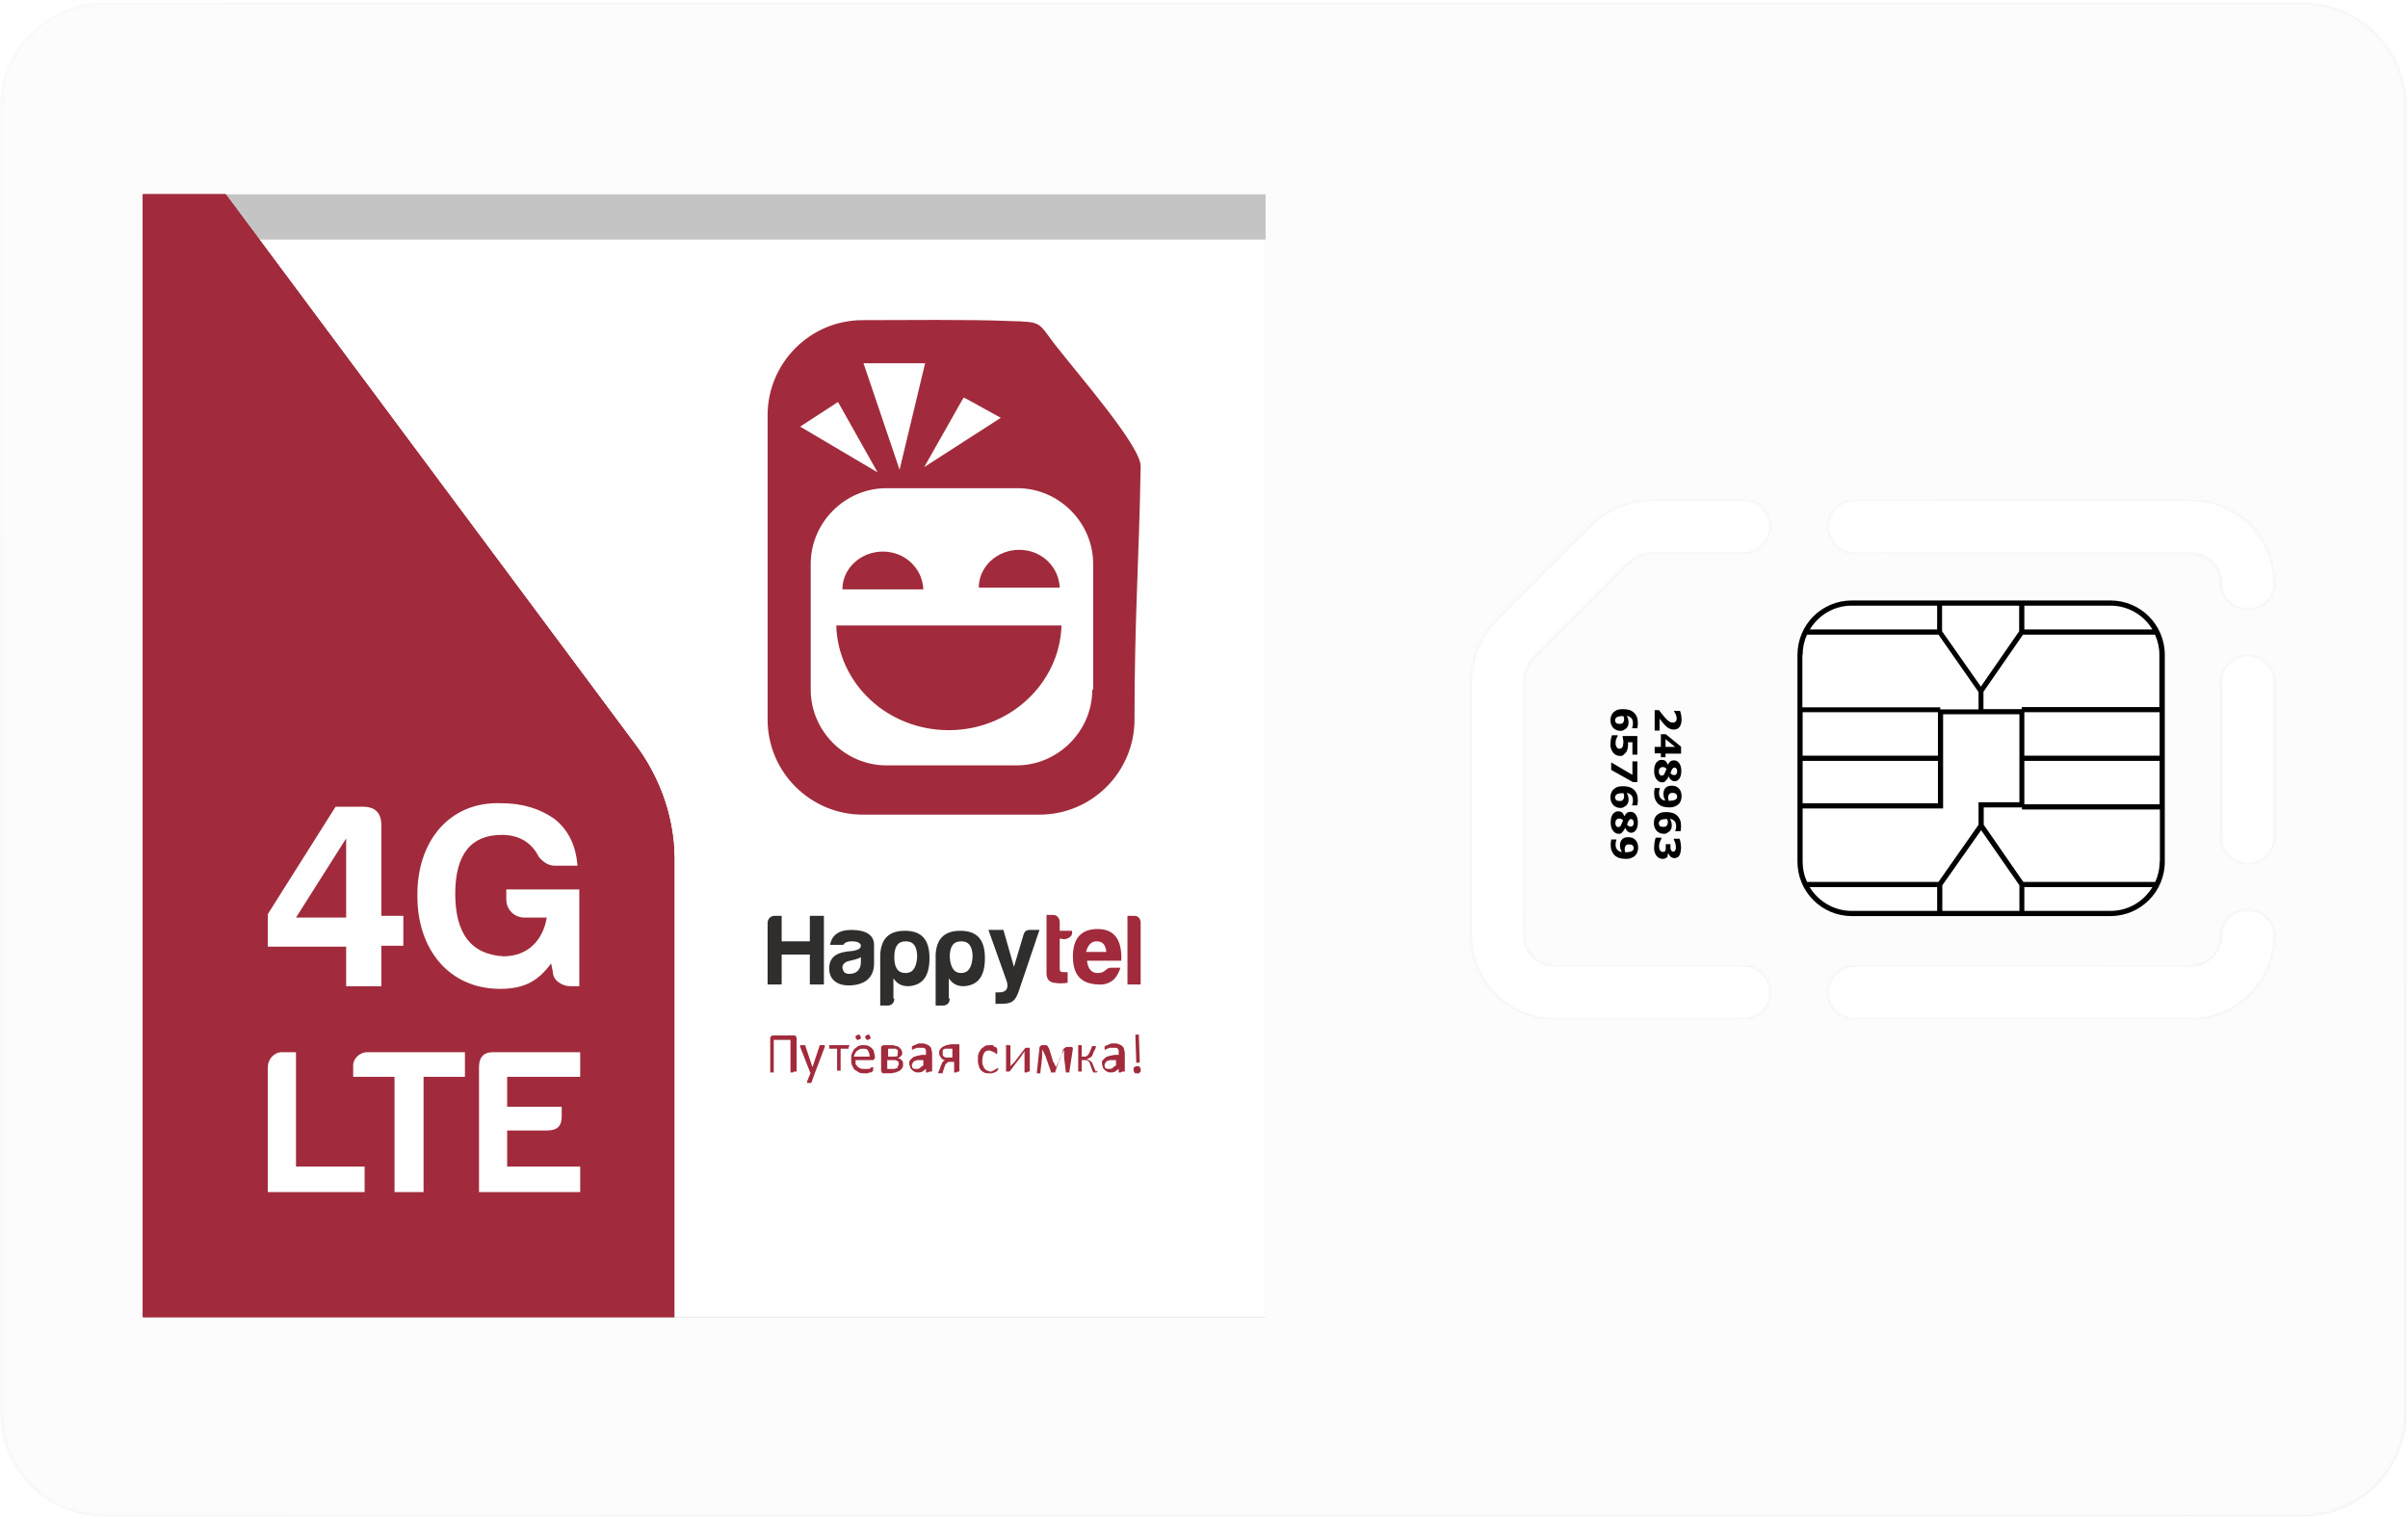 <svg width="745" height="470" viewBox="0 0 745 470" fill="none" xmlns="http://www.w3.org/2000/svg">
<path d="M712.491 0.898L32.206 0.898C14.598 0.898 0.192 15.304 0.192 32.911L0.192 437.081C0.192 454.688 14.598 469.094 32.206 469.094L712.491 469.094C730.098 469.094 744.504 454.688 744.504 437.081V32.911C744.504 15.304 730.098 0.898 712.491 0.898ZM480.954 299.023H539.378C543.78 299.023 547.381 302.624 547.381 307.026C547.381 311.428 543.78 315.029 539.378 315.029H480.954C466.868 315.029 455.343 303.505 455.343 289.419V211.306C455.343 203.783 458.224 196.82 463.586 191.458L466.868 188.176L491.918 163.126C497.201 157.844 504.243 154.882 511.767 154.882H539.458C543.86 154.882 547.462 158.484 547.462 162.886C547.462 167.288 543.86 170.889 539.458 170.889H511.607C508.405 170.889 505.364 172.17 503.123 174.411L489.437 188.096L474.791 202.822C472.55 205.063 471.27 208.105 471.27 211.306V289.419C471.35 294.701 475.591 299.023 480.954 299.023ZM677.836 315.029L573.793 315.029C569.391 315.029 565.789 311.428 565.789 307.026C565.789 302.624 569.391 299.023 573.793 299.023L677.836 299.023C683.118 299.023 687.44 294.701 687.44 289.419C687.44 285.257 690.882 281.816 695.043 281.816H695.844C700.005 281.816 703.447 285.257 703.447 289.419C703.447 303.505 691.922 315.029 677.836 315.029ZM703.447 259.006C703.447 263.408 699.845 267.009 695.444 267.009C691.042 267.009 687.44 263.408 687.44 259.006V210.986C687.44 206.584 691.042 202.983 695.444 202.983C699.845 202.983 703.447 206.584 703.447 210.986V259.006ZM695.844 188.176H695.043C690.882 188.176 687.44 184.735 687.44 180.573C687.44 175.291 683.118 170.969 677.836 170.969H573.793C569.391 170.969 565.789 167.368 565.789 162.966C565.789 158.564 569.391 154.962 573.793 154.962H677.836C691.922 154.962 703.447 166.487 703.447 180.573C703.447 184.735 700.005 188.176 695.844 188.176Z" fill="url(#paint0_linear)"/>
<mask id="mask0" mask-type="alpha" maskUnits="userSpaceOnUse" x="0" y="0" width="745" height="470">
<path d="M712.491 0.898L32.206 0.898C14.598 0.898 0.192 15.304 0.192 32.911L0.192 437.081C0.192 454.688 14.598 469.094 32.206 469.094L712.491 469.094C730.098 469.094 744.504 454.688 744.504 437.081V32.911C744.504 15.304 730.098 0.898 712.491 0.898ZM480.954 299.023L539.378 299.023C543.78 299.023 547.381 302.624 547.381 307.026C547.381 311.428 543.78 315.029 539.378 315.029L480.954 315.029C466.868 315.029 455.343 303.505 455.343 289.419V211.306C455.343 203.783 458.224 196.82 463.586 191.458L466.868 188.176L491.918 163.126C497.201 157.844 504.243 154.882 511.767 154.882H539.458C543.86 154.882 547.462 158.484 547.462 162.886C547.462 167.288 543.86 170.889 539.458 170.889H511.607C508.405 170.889 505.364 172.17 503.123 174.411L489.437 188.096L474.791 202.822C472.55 205.063 471.27 208.105 471.27 211.306V289.419C471.35 294.701 475.591 299.023 480.954 299.023ZM677.836 315.029H573.793C569.391 315.029 565.789 311.428 565.789 307.026C565.789 302.624 569.391 299.023 573.793 299.023H677.836C683.118 299.023 687.44 294.701 687.44 289.419C687.44 285.257 690.882 281.816 695.043 281.816H695.844C700.005 281.816 703.447 285.257 703.447 289.419C703.447 303.505 691.922 315.029 677.836 315.029ZM703.447 259.006C703.447 263.408 699.845 267.009 695.444 267.009C691.042 267.009 687.44 263.408 687.44 259.006V210.986C687.44 206.584 691.042 202.983 695.444 202.983C699.845 202.983 703.447 206.584 703.447 210.986V259.006ZM695.844 188.176H695.043C690.882 188.176 687.44 184.735 687.44 180.573C687.44 175.291 683.118 170.969 677.836 170.969L573.793 170.969C569.391 170.969 565.789 167.368 565.789 162.966C565.789 158.564 569.391 154.962 573.793 154.962L677.836 154.962C691.922 154.962 703.447 166.487 703.447 180.573C703.447 184.735 700.005 188.176 695.844 188.176Z" fill="url(#paint1_linear)"/>
</mask>
<g mask="url(#mask0)">
<path d="M774.116 -32.713L-54.23 -32.713L-54.23 501.111L774.116 501.111V-32.713Z" fill="#FCFCFC"/>
</g>
<g clip-path="url(#clip0)">
<rect x="-39.02" y="-32.719" width="831.548" height="549.83" fill="#C4C4C4"/>
<g filter="url(#filter0_d)">
<rect x="43.215" y="59.12" width="350.622" height="348.937" fill="white"/>
</g>
<path d="M196.65 230.526L46.932 29.359L13.178 29.359L13.178 438.225L208.628 438.225L208.628 267.275C208.9 253.936 204.544 241.142 196.65 230.526Z" fill="#A12B3C"/>
<path d="M196.65 230.526L46.932 29.359L13.178 29.359L13.178 438.225L208.628 438.225L208.628 267.275C208.9 253.936 204.544 241.142 196.65 230.526Z" fill="#A12B3C"/>
<path d="M196.65 230.526L46.932 29.359L13.178 29.359L13.178 438.225L208.628 438.225L208.628 267.275C208.9 253.936 204.544 241.142 196.65 230.526Z" fill="#A12B3C"/>
<path fill-rule="evenodd" clip-rule="evenodd" d="M328.409 193.505C327.864 211.471 312.348 225.899 293.565 225.899C274.51 225.899 259.266 211.471 258.722 193.505L328.409 193.505Z" fill="#A12B3C"/>
<path fill-rule="evenodd" clip-rule="evenodd" d="M285.67 182.345C285.398 175.812 279.953 170.64 273.148 170.64C266.342 170.64 260.626 175.812 260.626 182.345H285.67Z" fill="#A12B3C"/>
<path fill-rule="evenodd" clip-rule="evenodd" d="M327.863 181.802C327.591 175.269 322.147 170.097 315.341 170.097C308.536 170.097 302.819 175.269 302.819 181.802H327.863Z" fill="#A12B3C"/>
<path fill-rule="evenodd" clip-rule="evenodd" d="M326.229 106.397C321.057 99.592 322.418 99.592 312.346 99.32C299.824 98.775 279.408 99.047 266.886 99.047C250.554 99.047 237.487 112.386 237.487 128.447V222.633C237.487 238.966 250.826 252.032 266.886 252.032L321.602 252.032C337.934 252.032 351.001 238.693 351.001 222.633C351.001 190.784 352.362 174.995 352.906 144.235C352.906 137.974 333.851 116.197 326.229 106.397ZM298.191 123.002L299.28 123.547L309.624 129.263L285.941 144.507L297.647 123.819L298.191 123.002ZM286.214 112.386L278.319 145.324L267.159 112.386H286.214ZM259.264 124.363L271.514 146.141L247.559 131.985L259.264 124.363ZM337.934 213.378C337.934 226.172 327.318 236.788 314.524 236.788L274.236 236.788C261.442 236.788 250.826 226.172 250.826 213.378V174.451C250.826 161.657 261.442 151.04 274.236 151.04L314.796 151.04C327.59 151.04 338.207 161.657 338.207 174.451V213.378H337.934Z" fill="#A12B3C"/>
<path d="M307.987 307.291V310.557C307.987 310.557 308.804 310.557 309.62 310.557C313.159 310.557 313.976 309.741 315.064 307.019L321.598 287.691H318.603C317.514 287.691 316.97 288.236 316.698 289.052L313.703 299.124L310.437 287.691H305.809L311.526 303.752C312.07 305.93 311.253 307.019 309.076 307.019H307.987V307.291ZM297.371 301.03C299.548 301.03 300.637 299.397 300.909 296.13C300.909 292.863 299.82 291.23 297.371 291.23C294.921 291.23 293.832 292.863 293.832 296.13C294.104 299.397 295.193 301.03 297.371 301.03ZM293.832 308.924C293.832 310.285 293.015 311.102 291.654 311.102H289.476V295.313C289.749 290.414 292.198 287.964 297.098 287.964C302.27 287.964 304.72 290.686 304.72 296.402C304.72 302.119 302.543 304.841 298.187 305.113C296.009 305.113 294.648 304.296 293.56 302.663V308.924H293.832ZM280.221 301.03C282.399 301.03 283.488 299.397 283.76 296.13C283.76 292.863 282.671 291.23 280.221 291.23C277.771 291.23 276.682 292.863 276.682 296.13C276.682 299.397 277.771 301.03 280.221 301.03ZM276.682 308.924C276.682 310.285 275.866 311.102 274.505 311.102H272.327V295.313C272.599 290.414 275.049 287.964 279.949 287.964C285.121 287.964 287.571 290.686 287.571 296.402C287.571 302.119 285.393 304.841 281.038 305.113C278.86 305.113 277.499 304.296 276.41 302.663V308.924H276.682ZM263.616 291.23C265.249 291.23 266.338 291.775 266.338 292.591C266.338 293.408 265.521 293.952 263.616 294.225C259.533 294.497 256.538 295.586 256.538 299.669C256.538 303.208 259.261 305.113 263.344 304.841C267.699 304.569 270.421 302.391 270.421 298.036V292.319C270.421 289.325 267.971 287.691 263.344 287.691C259.533 287.691 257.355 289.325 256.811 292.319H260.894C261.438 291.502 262.255 291.23 263.616 291.23ZM262.799 301.302C261.438 301.302 260.894 300.758 260.622 299.397C260.622 298.308 261.438 297.491 263.072 297.219C264.16 296.947 265.521 296.674 266.338 296.13V297.763C266.338 299.941 264.977 301.302 262.799 301.302ZM237.483 285.514V304.569H241.839V295.313H250.55V304.569H254.905V283.336H250.55V291.23H241.839V283.336H239.661C238.3 283.336 237.483 284.425 237.483 285.514Z" fill="#2F2E2D"/>
<path d="M350.998 283.337H348.82V304.57H352.903V285.515C352.903 284.154 352.087 283.337 350.998 283.337ZM339.293 291.231C341.198 291.231 342.015 292.32 342.287 294.498H336.026C336.57 292.32 337.659 291.231 339.293 291.231ZM346.642 299.398H343.648C343.104 299.398 342.559 299.67 342.287 299.942C341.47 300.759 340.654 301.031 339.565 301.031C337.659 301.031 336.57 299.67 336.298 297.22H346.915C347.187 290.687 344.737 287.42 339.565 287.42C334.665 287.42 331.943 290.143 331.943 295.859C331.943 301.576 334.393 304.298 339.565 304.57C343.376 304.842 345.553 302.937 346.642 299.398ZM331.671 288.781V287.965H327.86V285.243C327.86 284.154 327.043 283.065 325.954 283.065H323.776V301.031C323.776 302.937 324.593 303.753 325.954 304.025C327.587 304.298 328.948 304.298 330.31 304.025V300.759H328.948C328.132 300.759 327.86 300.487 327.86 299.67V290.415H328.404C329.221 290.959 331.671 290.143 331.671 288.781Z" fill="#A12B3C"/>
<path d="M245.648 331.515C245.648 331.515 245.648 331.788 245.648 331.515C245.648 331.788 245.648 331.788 245.648 331.515C245.375 331.788 245.375 331.788 245.375 331.788H245.103C244.831 331.788 244.831 331.788 244.831 331.788H244.559V321.716H239.387V331.788C239.387 331.788 239.387 331.788 239.114 331.788H238.842C238.57 331.788 238.57 331.788 238.57 331.788H238.298V321.171C238.298 320.899 238.298 320.899 238.57 320.627L238.842 320.354H245.92C246.192 320.354 246.192 320.354 246.192 320.627C246.192 320.627 246.464 320.899 246.464 321.171V331.515H245.648Z" fill="#A12B3C"/>
<path d="M252.182 331.788L251.093 334.783C251.093 334.783 251.094 335.055 250.821 335.055C250.549 335.055 250.549 335.055 250.277 335.055C250.005 335.055 250.005 335.055 250.005 335.055H249.732C249.732 335.055 249.732 335.055 249.732 334.783C249.732 334.783 249.732 334.783 249.732 334.51L250.821 331.788C250.821 331.788 250.821 331.788 250.549 331.788C250.549 331.788 250.549 331.788 250.549 331.516L247.555 323.894V323.622C247.555 323.622 247.555 323.622 247.555 323.35C247.555 323.35 247.555 323.35 247.827 323.35C247.827 323.35 248.099 323.35 248.371 323.35C248.644 323.35 248.644 323.35 248.916 323.35H249.188C249.188 323.35 249.188 323.35 249.188 323.622L251.366 330.155L253.543 323.622V323.35C253.543 323.35 253.543 323.35 253.816 323.35C253.816 323.35 254.088 323.35 254.36 323.35C254.632 323.35 254.632 323.35 254.905 323.35H255.177C255.177 323.35 255.177 323.35 255.177 323.622C255.177 323.894 255.177 323.894 255.177 323.894L252.182 331.788Z" fill="#A12B3C"/>
<path d="M262.526 323.895V324.167V324.439H260.076V331.244C260.076 331.244 260.076 331.244 259.804 331.244H259.531C259.259 331.244 259.259 331.244 259.259 331.244H258.987V324.439H256.537C256.537 324.439 256.537 324.439 256.537 324.167C256.537 323.895 256.537 323.895 256.537 323.895V323.622V323.35H262.798C262.798 323.35 262.798 323.35 262.798 323.622C262.526 323.895 262.526 323.895 262.526 323.895Z" fill="#A12B3C"/>
<path d="M270.693 327.163C270.693 327.435 270.693 327.435 270.42 327.707L270.148 327.979H264.704C264.704 328.524 264.704 328.796 264.704 329.068C264.704 329.34 264.976 329.612 265.248 329.885C265.52 330.157 265.793 330.429 266.065 330.429C266.337 330.701 266.882 330.701 267.426 330.701C267.698 330.701 268.243 330.701 268.515 330.701C268.787 330.701 269.059 330.701 269.331 330.429C269.604 330.157 269.604 330.157 269.876 330.157C270.148 330.157 270.148 330.157 270.148 330.157C270.148 330.157 270.148 330.157 270.148 330.429V330.701V330.973C270.148 330.973 270.148 330.973 270.148 331.246C270.148 331.246 270.148 331.246 269.876 331.518C269.604 331.79 269.604 331.79 269.331 331.79C269.059 331.79 268.787 331.79 268.515 332.062C268.243 332.062 267.698 332.062 267.426 332.062C266.882 332.062 266.065 332.062 265.793 331.79C265.248 331.518 264.976 331.246 264.432 330.973C264.159 330.701 263.887 330.157 263.615 329.612C263.343 329.068 263.343 328.524 263.343 327.707C263.343 326.89 263.343 326.346 263.615 325.801C263.887 325.257 264.159 324.713 264.432 324.44C264.704 324.168 265.248 323.896 265.521 323.624C266.065 323.352 266.609 323.352 267.154 323.352C267.698 323.352 268.243 323.352 268.787 323.624C269.331 323.896 269.604 324.168 269.876 324.44C270.148 324.713 270.42 325.257 270.42 325.529C270.42 325.801 270.693 326.346 270.693 327.163ZM266.337 320.902C266.337 321.174 266.337 321.446 266.065 321.446C265.793 321.446 265.793 321.718 265.521 321.718C265.248 321.718 264.976 321.718 264.976 321.446C264.976 321.446 264.704 321.174 264.704 320.902C264.704 320.629 264.704 320.357 264.976 320.357C265.248 320.357 265.248 320.085 265.521 320.085C265.793 320.085 266.065 320.085 266.065 320.357C266.065 320.629 266.337 320.629 266.337 320.902ZM269.059 326.89C269.059 326.074 268.787 325.529 268.515 324.985C268.243 324.44 267.698 324.44 266.882 324.44C266.609 324.44 266.065 324.44 265.793 324.713C265.52 324.985 265.248 324.985 264.976 325.257C264.704 325.529 264.704 325.801 264.432 326.074C264.432 326.346 264.159 326.618 264.159 326.89H269.059ZM269.331 320.902C269.331 321.174 269.331 321.446 269.059 321.446C268.787 321.446 268.787 321.718 268.515 321.718C268.243 321.718 267.97 321.718 267.97 321.446C267.97 321.446 267.698 321.174 267.698 320.902C267.698 320.629 267.698 320.357 267.97 320.357C268.243 320.357 268.243 320.085 268.515 320.085C268.787 320.085 269.059 320.085 269.059 320.357C269.059 320.629 269.331 320.629 269.331 320.902Z" fill="#A12B3C"/>
<path d="M279.404 329.339C279.404 329.883 279.404 330.155 279.132 330.428C278.86 330.7 278.86 330.972 278.315 331.244C278.043 331.516 277.498 331.516 277.226 331.789C276.682 331.789 276.137 332.061 275.593 332.061C275.321 332.061 275.321 332.061 275.049 332.061C274.776 332.061 274.776 332.061 274.504 332.061C274.232 332.061 274.232 332.061 273.96 332.061C273.687 332.061 273.687 332.061 273.415 332.061C273.143 332.061 272.871 332.061 272.871 331.789C272.871 331.789 272.599 331.516 272.599 331.244V324.167C272.599 323.895 272.599 323.622 272.871 323.622C272.871 323.622 273.143 323.35 273.415 323.35C273.687 323.35 273.687 323.35 273.96 323.35C274.232 323.35 274.232 323.35 274.504 323.35C274.776 323.35 274.776 323.35 275.049 323.35C275.321 323.35 275.321 323.35 275.593 323.35C276.137 323.35 276.682 323.35 277.226 323.622C277.771 323.622 278.043 323.895 278.315 324.167C278.587 324.439 278.86 324.711 278.86 324.711C278.86 324.983 279.132 325.256 279.132 325.528C279.132 326.072 279.132 326.344 278.86 326.617C278.587 326.889 278.315 327.161 277.771 327.433C278.315 327.433 278.86 327.706 279.132 328.25C279.404 328.25 279.404 328.794 279.404 329.339ZM277.771 325.528C277.771 325.256 277.771 325.256 277.771 324.983C277.771 324.711 277.498 324.711 277.498 324.711C277.226 324.711 277.226 324.439 276.954 324.439C276.682 324.439 276.41 324.439 276.137 324.439C275.865 324.439 275.593 324.439 275.321 324.439C275.049 324.439 274.776 324.439 274.776 324.439L274.776 326.889H276.41C276.954 326.889 277.498 326.889 277.771 326.617C277.498 326.344 277.771 326.072 277.771 325.528ZM278.043 329.339C278.043 329.067 278.043 328.794 278.043 328.794C278.043 328.522 277.771 328.522 277.771 328.25C277.498 328.25 277.226 327.978 276.954 327.978C276.682 327.978 276.41 327.978 275.865 327.978H274.504V330.7H274.776H275.049H275.321H275.593C275.865 330.7 276.41 330.7 276.682 330.7C276.954 330.7 277.226 330.428 277.498 330.428C277.771 330.428 277.771 330.155 277.771 329.883C277.771 329.611 278.043 329.611 278.043 329.339Z" fill="#A12B3C"/>
<path d="M287.573 331.52C287.573 331.792 287.573 331.792 287.573 331.52C287.573 331.792 287.573 331.792 287.573 331.52C287.301 331.792 287.029 331.792 287.029 331.792C286.757 331.792 286.757 331.792 286.757 331.792H286.485C286.485 331.792 286.485 331.792 286.485 331.52V330.703C286.212 330.975 285.668 331.247 285.396 331.52C284.851 331.792 284.579 331.792 284.035 331.792C283.49 331.792 283.218 331.792 282.946 331.52C282.674 331.52 282.401 331.247 282.129 330.975C281.857 330.703 281.585 330.431 281.585 330.158C281.585 329.886 281.312 329.614 281.312 329.07C281.312 328.525 281.312 328.253 281.585 327.981C281.857 327.708 282.129 327.436 282.401 327.164C282.674 326.892 283.218 326.892 283.762 326.62C284.307 326.62 284.851 326.347 285.396 326.347H286.485V325.803C286.485 325.531 286.485 325.259 286.485 324.986C286.485 324.714 286.212 324.442 286.212 324.442C285.94 324.17 285.94 324.17 285.668 324.17C285.396 324.17 285.124 324.17 284.851 324.17C284.579 324.17 284.035 324.17 283.762 324.17C283.49 324.17 283.218 324.442 282.946 324.442C282.674 324.442 282.674 324.714 282.401 324.714C282.129 324.714 282.129 324.714 282.129 324.714C282.129 324.714 282.129 324.714 282.129 324.442V324.17C282.129 323.897 282.129 323.897 282.129 323.897C282.129 323.897 282.129 323.625 282.401 323.625C282.401 323.625 282.674 323.353 282.946 323.353C283.218 323.353 283.49 323.081 283.49 323.081C283.762 323.081 284.035 322.809 284.307 322.809C284.579 322.809 284.851 322.809 285.124 322.809C285.668 322.809 286.212 322.809 286.485 323.081C286.757 323.081 287.301 323.353 287.573 323.625C287.846 323.897 288.118 324.17 288.118 324.442C288.118 324.714 288.39 325.259 288.39 325.803V331.52H287.573ZM286.212 327.981H284.851C284.579 327.981 284.035 327.981 283.762 327.981C283.49 327.981 283.218 328.253 282.946 328.253C282.674 328.253 282.674 328.525 282.401 328.797C282.401 329.07 282.129 329.07 282.129 329.342C282.129 329.886 282.129 330.158 282.401 330.431C282.674 330.703 282.946 330.703 283.49 330.703C283.762 330.703 284.307 330.703 284.579 330.431C284.851 330.158 285.124 329.886 285.668 329.614V327.981H286.212Z" fill="#A12B3C"/>
<path d="M296.281 331.516C296.281 331.516 296.281 331.788 296.281 331.516C296.281 331.788 296.281 331.788 296.281 331.516C296.009 331.788 296.009 331.788 296.009 331.788H295.736C295.464 331.788 295.464 331.788 295.464 331.788H295.192V328.522H294.375C294.103 328.522 293.831 328.522 293.559 328.522C293.286 328.522 293.286 328.794 293.014 328.794C292.742 329.066 292.742 329.066 292.47 329.339C292.47 329.611 292.197 329.883 292.197 330.155L291.653 331.788V332.061C291.653 332.061 291.653 332.061 291.381 332.061H291.109H290.836H290.564H290.292C290.292 332.061 290.292 332.061 290.292 331.788C290.292 331.788 290.292 331.516 290.564 331.244L291.109 329.611C291.381 329.339 291.381 328.794 291.653 328.522C291.925 328.25 292.197 327.977 292.47 327.977C291.925 327.977 291.381 327.705 291.109 327.161C290.836 326.889 290.564 326.344 290.564 325.8C290.564 325.528 290.564 324.983 290.836 324.711C291.109 324.439 291.109 324.166 291.653 323.894C291.925 323.622 292.47 323.622 292.742 323.35C293.286 323.35 293.831 323.078 294.375 323.078C294.647 323.078 294.647 323.078 294.92 323.078C295.192 323.078 295.192 323.078 295.464 323.078C295.736 323.078 295.736 323.078 296.009 323.078C296.281 323.078 296.281 323.078 296.553 323.078C296.825 323.078 296.825 323.078 296.825 323.35C296.825 323.35 296.825 323.622 296.825 323.894V331.516H296.281ZM294.647 324.439C294.375 324.439 294.103 324.439 294.103 324.439C293.831 324.439 293.559 324.439 293.559 324.439C293.286 324.439 292.742 324.439 292.47 324.439C292.197 324.439 291.925 324.711 291.925 324.711C291.653 324.711 291.653 324.983 291.653 325.255C291.653 325.528 291.653 325.528 291.653 325.8C291.653 326.072 291.653 326.072 291.653 326.344C291.653 326.616 291.925 326.616 291.925 326.889C292.197 326.889 292.197 327.161 292.47 327.161C292.742 327.161 293.014 327.161 293.559 327.161H294.647V324.439Z" fill="#A12B3C"/>
<path d="M308.804 330.431C308.804 330.703 308.804 330.703 308.804 330.976C308.804 330.976 308.804 330.976 308.532 331.248L308.259 331.52C307.987 331.52 307.987 331.792 307.715 331.792C307.443 331.792 307.171 332.064 306.898 332.064C306.626 332.064 306.354 332.064 306.082 332.064C305.537 332.064 304.993 332.064 304.448 331.792C303.904 331.52 303.632 331.248 303.36 330.976C303.087 330.431 302.815 330.159 302.815 329.614C302.543 329.07 302.543 328.526 302.543 327.709C302.543 326.892 302.543 326.348 302.815 325.803C303.087 325.259 303.36 324.715 303.632 324.442C303.904 324.17 304.448 323.898 304.721 323.626C305.265 323.354 305.537 323.354 306.082 323.354C306.354 323.354 306.626 323.354 306.898 323.354C307.171 323.354 307.443 323.354 307.443 323.626C307.443 323.898 307.715 323.898 307.987 323.898C308.259 323.898 308.259 324.17 308.259 324.17C308.259 324.17 308.259 324.17 308.532 324.442C308.532 324.442 308.532 324.442 308.532 324.715C308.532 324.715 308.532 324.715 308.532 324.987V325.259C308.532 325.531 308.532 325.531 308.532 325.803C308.532 325.803 308.532 326.076 308.259 326.076C308.259 326.076 307.987 326.076 307.987 325.803C307.987 325.803 307.715 325.531 307.443 325.531C307.171 325.531 307.171 325.259 306.898 325.259C306.626 325.259 306.354 324.987 306.082 324.987C305.265 324.987 304.721 325.259 304.448 325.803C304.176 326.348 303.904 327.165 303.904 328.253C303.904 328.798 303.904 329.342 304.176 329.614C304.176 329.887 304.448 330.431 304.721 330.703C304.993 330.976 305.265 331.248 305.537 331.248C305.81 331.248 306.082 331.52 306.354 331.52C306.626 331.52 306.898 331.52 307.171 331.248C307.443 331.248 307.715 330.976 307.715 330.976C307.987 330.976 307.987 330.703 308.259 330.703L308.532 330.431C308.532 330.431 308.532 330.431 308.532 330.703C308.804 330.159 308.804 330.159 308.804 330.431Z" fill="#A12B3C"/>
<path d="M318.058 331.517C318.058 331.517 318.058 331.789 318.058 331.517C317.786 331.789 317.786 331.789 318.058 331.517C317.786 331.789 317.786 331.789 317.786 331.789H317.514C317.242 331.789 317.242 331.789 317.242 331.789H316.969V326.889C316.969 326.617 316.969 326.345 316.969 326.073C316.969 325.801 316.969 325.528 316.969 325.256C316.697 325.528 316.697 325.801 316.425 326.073C316.153 326.345 316.153 326.617 315.881 326.889L312.342 331.517C312.342 331.517 312.342 331.517 312.07 331.517H311.797H311.525H311.253V323.351C311.253 323.351 311.253 323.351 311.525 323.351H311.797C312.07 323.351 312.342 323.351 312.342 323.351C312.342 323.351 312.614 323.351 312.614 323.623V328.25C312.614 328.523 312.614 328.795 312.614 329.067C312.614 329.339 312.614 329.612 312.614 329.884C312.886 329.612 312.886 329.339 313.158 329.339C313.431 329.067 313.431 328.795 313.703 328.795L317.242 324.167C317.242 324.167 317.242 324.167 317.514 324.167C317.514 324.167 317.514 324.167 317.786 324.167H318.058H318.331H318.603V331.517H318.058Z" fill="#A12B3C"/>
<path d="M330.854 331.519V331.791C330.854 331.791 330.582 331.791 330.31 331.791C330.037 331.791 330.038 331.791 330.038 331.791H329.765L329.221 327.164C329.221 326.891 329.221 326.891 329.221 326.619C329.221 326.347 329.221 326.347 329.221 326.075C329.221 325.802 329.221 325.802 329.221 325.53C329.221 325.258 329.221 325.258 329.221 324.986V324.714C329.221 324.986 329.221 324.986 328.949 325.258C328.949 325.53 328.949 325.53 328.676 325.802C328.404 326.075 328.676 326.075 328.404 326.347C328.404 326.619 328.404 326.619 328.132 326.891L326.499 331.519C326.499 331.519 326.499 331.519 326.499 331.791C326.499 331.791 326.499 331.791 326.227 331.791C325.954 331.791 325.954 331.791 325.954 331.791H325.682H325.41C325.41 331.791 325.41 331.791 325.138 331.791C324.865 331.791 325.138 331.791 325.138 331.519L323.504 326.891C323.504 326.619 323.504 326.619 323.232 326.347C323.232 326.075 323.232 326.075 322.96 325.802C322.96 325.53 322.96 325.53 322.688 325.258C322.688 324.986 322.688 324.986 322.416 324.714V324.986C322.416 325.258 322.416 325.258 322.416 325.53C322.416 325.802 322.416 325.802 322.416 326.075C322.416 326.347 322.416 326.347 322.416 326.619C322.416 326.891 322.416 326.891 322.416 327.164L321.871 331.791C321.871 331.791 321.871 331.791 321.871 332.063H321.599H321.327C321.054 332.063 321.054 332.063 321.054 332.063H320.782C320.782 332.063 320.782 332.063 320.782 331.791L321.599 324.169C321.599 323.897 321.599 323.897 321.871 323.625C321.871 323.625 322.143 323.353 322.416 323.353H323.232C323.504 323.353 323.504 323.353 323.777 323.353C323.777 323.353 324.049 323.353 324.049 323.625L324.321 323.897C324.321 323.897 324.321 324.169 324.593 324.441L325.682 327.98C325.682 328.252 325.682 328.525 325.954 328.525C325.954 328.797 326.227 329.069 326.227 329.069C326.227 329.341 326.227 329.341 326.499 329.614C326.499 329.886 326.499 329.886 326.771 330.158C326.771 329.886 326.771 329.886 327.043 329.614C327.043 329.341 327.043 329.069 327.315 329.069C327.315 328.797 327.315 328.525 327.588 328.525C327.86 328.525 327.588 328.252 327.86 327.98L328.949 324.714C328.949 324.441 328.949 324.441 329.221 324.441C329.221 324.441 329.221 324.169 329.493 324.169C329.493 324.169 329.765 324.169 329.765 323.897C329.765 323.897 330.037 323.897 330.31 323.897H331.126C331.399 323.897 331.399 323.897 331.671 323.897C331.671 323.897 331.943 324.169 331.943 324.441L330.854 331.519Z" fill="#A12B3C"/>
<path d="M339.564 331.519C339.564 331.792 339.564 331.792 339.564 331.519C339.564 331.792 339.564 331.792 339.564 331.519C339.292 331.792 339.292 331.792 339.292 331.792H339.019C338.747 331.792 338.747 331.792 338.747 331.792H338.475C338.475 331.792 338.475 331.792 338.203 331.792L337.386 329.614C337.386 329.342 337.114 329.07 337.114 328.797C337.114 328.525 336.842 328.525 336.57 328.253C336.297 327.981 336.297 327.981 336.025 327.981C335.753 327.981 335.481 327.981 335.208 327.981H334.664V331.519H334.392H334.12H333.847H333.575V323.353H333.847H334.12H334.392H334.664V326.892H335.208C335.481 326.892 335.753 326.892 335.753 326.892C336.025 326.892 336.025 326.892 336.297 326.62C336.57 326.62 336.569 326.347 336.842 326.075C336.842 325.803 337.114 325.803 337.114 325.531L337.931 323.625H338.203H338.475C338.747 323.625 338.747 323.625 338.747 323.625H339.019C339.019 323.625 339.019 323.625 339.019 323.897C339.019 323.897 339.019 323.897 339.019 324.17L338.203 325.803C338.203 326.075 337.931 326.347 337.931 326.62C337.658 326.892 337.658 326.892 337.386 327.164C337.114 327.164 337.114 327.436 336.842 327.436C336.569 327.436 336.57 327.436 336.297 327.708C336.57 327.708 336.569 327.981 336.842 327.981C337.114 327.981 337.114 328.253 337.386 328.253C337.658 328.525 337.658 328.525 337.931 328.797C337.931 329.07 338.203 329.342 338.203 329.614L339.019 331.519C339.564 331.247 339.564 331.247 339.564 331.519Z" fill="#A12B3C"/>
<path d="M347.184 331.519C347.184 331.791 347.184 331.791 347.184 331.519C347.184 331.791 347.184 331.791 347.184 331.519C346.912 331.791 346.639 331.791 346.639 331.791C346.367 331.791 346.367 331.791 346.367 331.791H346.095C346.095 331.791 346.095 331.791 346.095 331.519V330.702C345.823 330.975 345.278 331.247 345.006 331.519C344.462 331.791 344.189 331.791 343.645 331.791C343.101 331.791 342.828 331.791 342.556 331.519C342.284 331.519 342.012 331.247 341.74 330.975C341.467 330.702 341.195 330.43 341.195 330.158C341.195 329.886 340.923 329.614 340.923 329.069C340.923 328.525 340.923 328.252 341.195 327.98C341.467 327.708 341.739 327.436 342.012 327.164C342.284 326.891 342.828 326.891 343.373 326.619C343.917 326.619 344.462 326.347 345.006 326.347H346.095V325.802C346.095 325.53 346.095 325.258 346.095 324.986C346.095 324.714 345.823 324.441 345.823 324.441C345.55 324.169 345.55 324.169 345.278 324.169C345.006 324.169 344.734 324.169 344.462 324.169C344.189 324.169 343.645 324.169 343.373 324.169C343.101 324.169 342.828 324.441 342.556 324.441C342.284 324.441 342.284 324.714 342.012 324.714C341.739 324.714 341.74 324.714 341.74 324.714C341.74 324.714 341.74 324.714 341.74 324.441V324.169C341.74 323.897 341.74 323.897 341.74 323.897C341.74 323.897 341.739 323.625 342.012 323.625C342.012 323.625 342.284 323.353 342.556 323.353C342.828 323.353 343.101 323.08 343.101 323.08C343.373 323.08 343.645 322.808 343.917 322.808C344.189 322.808 344.462 322.808 344.734 322.808C345.278 322.808 345.823 322.808 346.095 323.08C346.367 323.08 346.912 323.353 347.184 323.625C347.456 323.897 347.728 324.169 347.728 324.441C347.728 324.714 348 325.258 348 325.802V331.519H347.184ZM345.823 327.98H344.462C344.189 327.98 343.645 327.98 343.373 327.98C343.101 327.98 342.828 328.252 342.556 328.252C342.284 328.252 342.284 328.525 342.012 328.797C342.012 329.069 341.74 329.069 341.74 329.341C341.74 329.886 341.739 330.158 342.012 330.43C342.284 330.702 342.556 330.702 343.101 330.702C343.373 330.702 343.917 330.702 344.189 330.43C344.462 330.158 344.734 329.886 345.278 329.614V327.98H345.823Z" fill="#A12B3C"/>
<path d="M352.903 330.972C352.903 331.244 352.903 331.244 352.903 331.516C352.903 331.516 352.903 331.789 352.631 331.789C352.631 331.789 352.359 331.789 352.359 332.061C352.359 332.333 352.087 332.061 351.814 332.061C351.542 332.061 351.542 332.061 351.27 332.061C351.27 332.061 350.998 332.061 350.998 331.789C350.998 331.789 350.998 331.516 350.726 331.516C350.726 331.516 350.726 331.244 350.726 330.972C350.726 330.7 350.726 330.7 350.726 330.428C350.726 330.428 350.726 330.155 350.998 330.155C350.998 330.155 351.27 330.155 351.27 329.883C351.27 329.883 351.542 329.883 351.814 329.883C352.087 329.883 352.087 329.883 352.359 329.883C352.359 329.883 352.631 329.883 352.631 330.155C352.631 330.155 352.631 330.428 352.903 330.428C352.903 330.428 352.903 330.7 352.903 330.972ZM352.631 328.522C352.631 328.522 352.631 328.794 352.631 328.522C352.359 328.794 352.359 328.794 352.359 328.794H352.087H351.814H351.542L351.27 320.356C351.27 320.356 351.27 320.356 351.27 320.083H351.542H351.814C352.087 320.083 352.087 320.083 352.087 320.083H352.359C352.359 320.083 352.359 320.083 352.359 320.356L352.631 328.522Z" fill="#A12B3C"/>
</g>
<path d="M106.82 292.865H82.865V282.793L103.826 249.583H112.264C116.075 249.583 117.981 251.489 117.981 255.3V283.338H124.786V292.593H117.981V305.115H107.092V292.865H106.82ZM107.092 259.383L91.576 283.882H107.092V259.383Z" fill="white"/>
<path d="M154.999 248.494C161.532 248.494 166.976 250.128 171.604 253.394C175.959 256.933 178.137 261.561 178.681 267.822H171.604C169.698 267.822 168.065 266.733 166.704 265.099C164.526 260.744 160.715 258.294 155.271 258.294C145.743 258.294 140.844 264.283 140.844 276.532C140.844 288.782 145.743 295.315 155.815 295.86C163.437 295.86 168.065 290.688 169.154 283.882H162.348C159.082 283.882 156.632 281.432 156.632 278.166V275.171H179.226V305.115H176.504C173.781 305.115 171.059 303.209 171.059 300.759L170.515 298.037C166.704 303.209 162.621 305.932 154.726 305.932C138.938 305.932 129.138 293.682 129.138 277.349C128.866 260.744 138.666 247.95 154.999 248.494Z" fill="white"/>
<path d="M87.219 325.525H91.574V360.913H112.807V368.807H82.863V330.153C82.863 327.703 84.769 325.525 87.219 325.525Z" fill="white"/>
<path d="M113.625 325.525H143.84V333.147H131.046V368.807H122.063V333.147H109.269V330.153C108.997 327.703 111.175 325.525 113.625 325.525Z" fill="white"/>
<path d="M148.198 330.153C148.198 327.158 149.559 325.525 152.554 325.525H179.503V333.147H156.909V342.402H173.786V345.397C173.786 348.391 172.425 349.752 169.159 349.752H156.909V360.913H179.503V368.807H148.198V330.153Z" fill="white"/>
<path d="M669.757 265.805C669.757 275.57 661.914 283.413 652.15 283.413H573.717C563.953 283.413 556.109 275.57 556.109 265.805V203.379C556.109 193.615 563.953 185.772 573.717 185.772L652.15 185.772C661.914 185.772 669.757 193.615 669.757 203.379V265.805Z" fill="url(#paint2_linear)"/>
<path d="M652.95 185.772L572.916 185.772C563.633 185.772 556.109 193.295 556.109 202.579V266.606C556.109 275.89 563.633 283.413 572.916 283.413H652.95C662.234 283.413 669.757 275.89 669.757 266.606V202.579C669.757 193.295 662.234 185.772 652.95 185.772ZM626.299 187.373H652.95C658.472 187.373 663.274 190.334 665.915 194.736L626.299 194.736V187.373ZM600.928 187.373H624.698V195.296L612.853 212.423L600.848 195.296V187.373H600.928ZM572.916 187.373L599.327 187.373V194.736H559.951C562.592 190.334 567.394 187.373 572.916 187.373ZM557.71 202.579C557.71 200.338 558.19 198.257 559.071 196.336H599.728L612.133 214.104V219.466H600.288V218.826H557.63V202.579H557.71ZM557.71 220.346H599.568V233.792H557.71V220.346ZM557.71 235.393H599.568V248.518H557.71V235.393ZM599.327 281.812H572.916C567.394 281.812 562.592 278.851 559.871 274.449H599.327V281.812ZM559.071 272.848C558.19 270.928 557.71 268.847 557.71 266.606V250.119H601.168V220.987H624.778V248.198H612.133V255.161L599.728 272.848H559.071ZM624.698 281.812H600.928V273.889L612.933 256.842L624.778 273.889V281.812H624.698ZM652.95 281.812H626.299V274.449H665.915C663.274 278.851 658.472 281.812 652.95 281.812ZM668.156 266.606C668.156 268.847 667.676 270.928 666.796 272.848H625.979L613.734 255.161V249.799H625.579V250.439H668.236V266.606H668.156ZM668.156 248.838L626.299 248.838V235.393L668.156 235.393V248.838ZM668.156 233.792L626.299 233.792V220.346L668.156 220.346V233.792ZM668.156 218.746L625.498 218.746V219.386H613.653V214.024L625.899 196.336L666.716 196.336C667.596 198.257 668.076 200.338 668.076 202.579V218.746H668.156Z" fill="black"/>
<path d="M511.93 226.11V219.707H513.29C513.611 220.187 514.011 220.667 514.411 221.147C514.811 221.628 515.131 222.028 515.451 222.348C515.852 222.828 516.252 223.068 516.572 223.308C516.892 223.468 517.212 223.548 517.532 223.548C517.932 223.548 518.172 223.468 518.413 223.228C518.653 222.988 518.733 222.668 518.733 222.188C518.733 221.868 518.653 221.468 518.493 221.147C518.333 220.747 518.173 220.427 517.932 220.107V219.947H519.773C519.853 220.187 520.013 220.587 520.093 221.067C520.173 221.548 520.253 222.108 520.253 222.588C520.253 223.628 520.013 224.349 519.613 224.909C519.213 225.469 518.573 225.709 517.772 225.709C517.292 225.709 516.732 225.549 516.332 225.309C515.852 225.069 515.371 224.669 514.891 224.109C514.571 223.789 514.331 223.468 514.011 223.068C513.771 222.748 513.611 222.508 513.451 222.348V226.029H511.93V226.11ZM513.851 234.193V233.072H511.93V231.072H513.851V227.15H515.371L520.093 230.992V233.152H515.291V234.273H513.851V234.193ZM515.291 231.072H518.253L515.291 228.671V231.072ZM514.251 242.036C513.531 242.036 512.97 241.716 512.49 241.076C512.01 240.436 511.77 239.635 511.77 238.515C511.77 237.874 511.85 237.394 511.93 236.994C512.09 236.594 512.25 236.194 512.41 235.954C512.65 235.714 512.89 235.473 513.13 235.313C513.451 235.153 513.691 235.073 514.091 235.073C514.491 235.073 514.891 235.153 515.211 235.393C515.531 235.634 515.771 236.034 516.012 236.594C516.252 236.114 516.492 235.794 516.812 235.554C517.132 235.313 517.532 235.233 517.932 235.233C518.573 235.233 519.133 235.553 519.533 236.114C519.933 236.674 520.173 237.474 520.173 238.435C520.173 239.475 520.013 240.195 519.613 240.836C519.213 241.396 518.733 241.716 518.092 241.716C517.692 241.716 517.372 241.556 517.052 241.316C516.732 241.076 516.492 240.676 516.252 240.195C516.012 240.756 515.771 241.156 515.371 241.476C515.131 241.956 514.731 242.036 514.251 242.036ZM514.091 239.955C514.331 239.955 514.571 239.875 514.651 239.795C514.811 239.635 514.971 239.395 515.131 238.995C515.211 238.835 515.291 238.675 515.371 238.435C515.451 238.195 515.531 238.035 515.611 237.874C515.451 237.714 515.291 237.554 515.131 237.474C514.891 237.314 514.731 237.314 514.411 237.314C514.011 237.314 513.691 237.474 513.531 237.714C513.29 237.954 513.21 238.355 513.21 238.755C513.21 238.835 513.21 238.995 513.29 239.155C513.29 239.315 513.37 239.475 513.451 239.555C513.531 239.715 513.611 239.795 513.771 239.875C513.771 239.955 513.931 239.955 514.091 239.955ZM518.012 239.795C518.253 239.795 518.493 239.715 518.653 239.475C518.813 239.235 518.893 238.995 518.893 238.595C518.893 238.435 518.893 238.355 518.813 238.195C518.813 238.035 518.733 237.954 518.653 237.794C518.573 237.714 518.493 237.634 518.413 237.554C518.333 237.474 518.172 237.474 518.092 237.474C517.852 237.474 517.692 237.554 517.612 237.634C517.452 237.794 517.372 237.954 517.212 238.195C517.132 238.275 517.132 238.435 517.052 238.595C516.972 238.755 516.892 238.995 516.812 239.235C516.972 239.395 517.212 239.555 517.372 239.635C517.532 239.795 517.772 239.795 518.012 239.795ZM516.492 249.799C515.771 249.799 515.211 249.719 514.571 249.559C514.011 249.399 513.451 249.079 513.05 248.759C512.65 248.359 512.33 247.879 512.09 247.318C511.85 246.758 511.77 246.118 511.77 245.318C511.77 245.077 511.77 244.757 511.85 244.437C511.93 244.117 511.93 243.957 511.93 243.797H513.531V244.037C513.451 244.117 513.451 244.277 513.37 244.517C513.29 244.757 513.29 244.997 513.29 245.318C513.29 245.638 513.29 245.878 513.37 246.118C513.451 246.358 513.531 246.598 513.691 246.838C513.851 247.078 514.091 247.238 514.331 247.398C514.571 247.559 514.891 247.639 515.211 247.639C515.051 247.318 514.891 246.998 514.811 246.758C514.731 246.518 514.651 246.118 514.651 245.718C514.651 245.398 514.651 245.158 514.731 244.837C514.811 244.597 514.891 244.277 515.051 244.037C515.291 243.717 515.531 243.477 515.932 243.317C516.252 243.157 516.732 243.077 517.292 243.077C518.172 243.077 518.893 243.397 519.453 243.957C520.013 244.597 520.253 245.398 520.253 246.358C520.253 246.838 520.173 247.318 520.013 247.719C519.853 248.119 519.693 248.439 519.373 248.759C519.053 249.079 518.653 249.319 518.173 249.479C517.772 249.719 517.132 249.799 516.492 249.799ZM516.812 247.719C517.292 247.719 517.612 247.639 517.932 247.559C518.253 247.478 518.413 247.318 518.573 247.238C518.653 247.158 518.813 246.998 518.813 246.838C518.893 246.678 518.893 246.518 518.893 246.438C518.893 246.278 518.893 246.198 518.813 246.038C518.733 245.878 518.653 245.798 518.573 245.638C518.493 245.558 518.333 245.398 518.092 245.398C517.932 245.318 517.692 245.318 517.452 245.318C517.212 245.318 516.972 245.318 516.812 245.398C516.652 245.478 516.492 245.558 516.412 245.718C516.332 245.878 516.252 245.958 516.172 246.198C516.172 246.358 516.092 246.598 516.092 246.758C516.092 246.918 516.092 247.078 516.172 247.318C516.252 247.478 516.252 247.639 516.332 247.799C516.412 247.799 516.412 247.799 516.492 247.799C516.492 247.719 516.652 247.719 516.812 247.719ZM514.731 257.963C514.331 257.963 513.931 257.883 513.531 257.723C513.13 257.563 512.89 257.323 512.57 257.083C512.33 256.762 512.09 256.442 511.93 256.042C511.77 255.642 511.69 255.162 511.69 254.682C511.69 254.201 511.77 253.721 511.85 253.321C512.01 252.921 512.17 252.601 512.49 252.281C512.81 251.96 513.21 251.72 513.691 251.48C514.171 251.32 514.811 251.24 515.451 251.24C516.172 251.24 516.812 251.32 517.372 251.48C517.932 251.64 518.413 251.88 518.813 252.281C519.213 252.601 519.533 253.081 519.773 253.641C520.013 254.201 520.093 254.922 520.093 255.642C520.093 255.882 520.093 256.202 520.013 256.522C520.013 256.842 519.933 257.083 519.933 257.163H518.333V256.922C518.413 256.842 518.413 256.682 518.493 256.442C518.573 256.202 518.573 255.962 518.573 255.642C518.573 254.922 518.413 254.361 518.092 254.041C517.772 253.721 517.292 253.401 516.652 253.321C516.812 253.641 516.972 253.881 517.052 254.201C517.132 254.521 517.212 254.842 517.212 255.242C517.212 255.562 517.212 255.882 517.132 256.122C517.052 256.362 516.972 256.682 516.812 256.842C516.572 257.163 516.332 257.403 515.932 257.563C515.691 257.883 515.211 257.963 514.731 257.963ZM513.451 255.482C513.611 255.562 513.691 255.722 513.931 255.722C514.091 255.802 514.331 255.802 514.651 255.802C514.891 255.802 515.131 255.802 515.291 255.722C515.451 255.642 515.611 255.562 515.691 255.402C515.771 255.242 515.852 255.082 515.932 254.922C515.932 254.762 516.012 254.521 516.012 254.361C516.012 254.201 516.012 254.041 515.932 253.881C515.932 253.721 515.852 253.561 515.771 253.401C515.771 253.401 515.691 253.401 515.611 253.401C515.531 253.401 515.451 253.401 515.291 253.401C514.811 253.401 514.491 253.481 514.171 253.561C513.851 253.641 513.691 253.801 513.531 253.881C513.451 253.961 513.37 254.121 513.29 254.281C513.21 254.441 513.21 254.601 513.21 254.762C513.21 254.922 513.21 255.002 513.29 255.162C513.29 255.242 513.37 255.402 513.451 255.482ZM515.771 265.166C515.611 265.326 515.451 265.486 515.211 265.566C514.971 265.646 514.731 265.726 514.411 265.726C514.011 265.726 513.691 265.646 513.37 265.486C513.05 265.326 512.73 265.086 512.49 264.766C512.25 264.446 512.09 264.125 511.93 263.645C511.77 263.245 511.77 262.765 511.77 262.125C511.77 261.484 511.85 260.844 511.93 260.364C512.01 259.884 512.17 259.484 512.25 259.163H514.011V259.403C513.851 259.724 513.691 260.124 513.531 260.524C513.371 260.924 513.29 261.324 513.29 261.724C513.29 261.965 513.29 262.205 513.37 262.445C513.37 262.685 513.451 262.925 513.611 263.085C513.691 263.245 513.851 263.325 513.931 263.405C514.091 263.485 514.251 263.565 514.491 263.565C514.731 263.565 514.891 263.485 515.051 263.405C515.211 263.325 515.291 263.165 515.291 263.005C515.371 262.845 515.371 262.605 515.371 262.365C515.371 262.125 515.371 261.885 515.371 261.644V261.164H516.812V261.644C516.812 261.965 516.812 262.205 516.812 262.365C516.812 262.605 516.892 262.765 516.972 262.925C517.052 263.085 517.132 263.245 517.212 263.325C517.292 263.405 517.532 263.485 517.692 263.485C517.852 263.485 518.012 263.405 518.092 263.325C518.172 263.245 518.253 263.165 518.333 263.005C518.413 262.845 518.413 262.685 518.493 262.525C518.493 262.365 518.493 262.205 518.493 262.045C518.493 261.724 518.413 261.324 518.333 260.924C518.253 260.524 518.012 260.124 517.852 259.724V259.484H519.613C519.773 259.804 519.853 260.204 519.933 260.684C520.013 261.164 520.093 261.724 520.093 262.285C520.093 262.765 520.013 263.245 519.933 263.645C519.853 264.045 519.693 264.366 519.613 264.606C519.453 264.926 519.213 265.166 518.973 265.246C518.733 265.326 518.413 265.486 518.092 265.486C517.612 265.486 517.212 265.326 516.892 265.086C516.572 264.766 516.332 264.446 516.172 263.965H516.092C516.092 264.125 516.012 264.366 515.932 264.526C516.012 264.766 515.932 265.006 515.771 265.166ZM501.285 226.11C500.885 226.11 500.485 226.03 500.085 225.869C499.685 225.709 499.445 225.469 499.125 225.229C498.884 224.909 498.644 224.589 498.484 224.189C498.324 223.789 498.244 223.308 498.244 222.828C498.244 222.348 498.324 221.868 498.484 221.468C498.644 221.067 498.804 220.747 499.125 220.427C499.445 220.107 499.845 219.867 500.325 219.627C500.805 219.467 501.445 219.387 502.086 219.387C502.806 219.387 503.446 219.467 504.007 219.627C504.567 219.787 505.047 220.027 505.447 220.427C505.847 220.747 506.167 221.227 506.408 221.788C506.648 222.348 506.728 223.068 506.728 223.789C506.728 224.029 506.728 224.349 506.648 224.669C506.648 224.989 506.568 225.229 506.568 225.309H504.967V225.069C505.047 224.989 505.047 224.829 505.127 224.589C505.207 224.349 505.207 224.109 505.207 223.789C505.207 223.068 505.047 222.508 504.727 222.188C504.407 221.868 503.927 221.548 503.286 221.468C503.446 221.788 503.606 222.028 503.686 222.348C503.766 222.668 503.846 222.988 503.846 223.388C503.846 223.709 503.847 224.029 503.766 224.269C503.686 224.509 503.606 224.829 503.446 224.989C503.206 225.309 502.966 225.549 502.566 225.709C502.246 226.029 501.766 226.11 501.285 226.11ZM500.005 223.628C500.165 223.709 500.245 223.869 500.405 223.869C500.565 223.949 500.805 223.949 501.125 223.949C501.365 223.949 501.606 223.949 501.766 223.869C501.926 223.789 502.086 223.709 502.166 223.548C502.246 223.388 502.326 223.228 502.406 223.068C502.406 222.908 502.486 222.668 502.486 222.508C502.486 222.348 502.486 222.188 502.406 222.028C502.406 221.868 502.326 221.708 502.246 221.548C502.246 221.548 502.166 221.548 502.086 221.548C502.006 221.548 501.926 221.548 501.766 221.548C501.285 221.548 500.965 221.628 500.645 221.708C500.325 221.788 500.165 221.948 500.005 222.028C499.925 222.108 499.845 222.268 499.765 222.428C499.685 222.588 499.685 222.748 499.685 222.908C499.685 223.068 499.685 223.148 499.765 223.308C499.845 223.388 499.925 223.468 500.005 223.628ZM501.285 233.873C500.885 233.873 500.485 233.793 500.085 233.633C499.685 233.473 499.445 233.233 499.125 232.912C498.884 232.592 498.644 232.192 498.484 231.792C498.324 231.392 498.244 230.832 498.244 230.271C498.244 229.631 498.324 229.071 498.404 228.591C498.484 228.11 498.644 227.79 498.724 227.47H500.485V227.71C500.325 228.03 500.085 228.431 500.005 228.751C499.845 229.151 499.845 229.551 499.845 229.871C499.845 230.111 499.845 230.351 499.925 230.591C500.005 230.832 500.085 231.072 500.245 231.232C500.325 231.392 500.485 231.472 500.565 231.552C500.645 231.632 500.885 231.632 501.125 231.632C501.285 231.632 501.445 231.552 501.606 231.472C501.766 231.392 501.846 231.312 501.926 231.152C502.086 230.992 502.166 230.751 502.166 230.431C502.166 230.191 502.246 229.871 502.246 229.711C502.246 229.391 502.246 229.071 502.166 228.751C502.086 228.431 502.086 228.19 502.006 227.95V227.71H506.568V233.473H505.047V229.631H503.686C503.686 229.711 503.686 229.871 503.686 230.031C503.686 230.191 503.686 230.351 503.686 230.511C503.686 230.992 503.606 231.392 503.526 231.712C503.446 232.032 503.286 232.352 503.206 232.592C502.966 232.912 502.726 233.152 502.406 233.393C502.166 233.793 501.766 233.873 501.285 233.873ZM505.047 241.876L498.484 238.195V235.874L505.047 239.715V235.554H506.568V241.956H505.047V241.876ZM501.285 249.96C500.885 249.96 500.485 249.879 500.085 249.719C499.685 249.559 499.445 249.319 499.125 249.079C498.884 248.759 498.644 248.439 498.484 248.039C498.324 247.639 498.244 247.158 498.244 246.678C498.244 246.198 498.324 245.718 498.484 245.318C498.644 244.917 498.804 244.597 499.125 244.277C499.445 243.957 499.845 243.717 500.325 243.477C500.805 243.317 501.445 243.237 502.086 243.237C502.806 243.237 503.446 243.317 504.007 243.477C504.567 243.637 505.047 243.877 505.447 244.277C505.847 244.597 506.167 245.077 506.408 245.638C506.648 246.198 506.728 246.918 506.728 247.639C506.728 247.879 506.728 248.199 506.648 248.519C506.648 248.839 506.568 249.079 506.568 249.159H504.967V248.919C505.047 248.839 505.047 248.679 505.127 248.439C505.207 248.199 505.207 247.959 505.207 247.639C505.207 246.918 505.047 246.358 504.727 246.038C504.407 245.718 503.927 245.398 503.286 245.318C503.446 245.638 503.606 245.878 503.686 246.198C503.766 246.518 503.846 246.838 503.846 247.238C503.846 247.559 503.847 247.879 503.766 248.119C503.686 248.359 503.606 248.679 503.446 248.839C503.206 249.159 502.966 249.399 502.566 249.559C502.246 249.88 501.766 249.96 501.285 249.96ZM500.005 247.478C500.165 247.559 500.245 247.719 500.405 247.719C500.565 247.799 500.805 247.799 501.125 247.799C501.365 247.799 501.606 247.799 501.766 247.719C501.926 247.639 502.086 247.559 502.166 247.398C502.246 247.238 502.326 247.078 502.406 246.918C502.406 246.758 502.486 246.518 502.486 246.358C502.486 246.198 502.486 246.038 502.406 245.878C502.406 245.718 502.326 245.558 502.246 245.398C502.246 245.398 502.166 245.398 502.086 245.398C502.006 245.398 501.926 245.398 501.766 245.398C501.285 245.398 500.965 245.478 500.645 245.558C500.325 245.638 500.165 245.798 500.005 245.878C499.925 245.958 499.845 246.118 499.765 246.278C499.685 246.438 499.685 246.598 499.685 246.758C499.685 246.918 499.685 246.998 499.765 247.158C499.845 247.238 499.925 247.398 500.005 247.478ZM500.805 257.963C500.085 257.963 499.525 257.643 499.044 257.002C498.564 256.362 498.324 255.562 498.324 254.441C498.324 253.801 498.404 253.321 498.484 252.921C498.644 252.521 498.804 252.12 498.964 251.88C499.205 251.64 499.445 251.4 499.685 251.24C500.005 251.08 500.245 251 500.645 251C501.045 251 501.446 251.08 501.766 251.32C502.086 251.56 502.326 251.96 502.566 252.521C502.806 252.04 503.046 251.72 503.366 251.48C503.686 251.24 504.087 251.16 504.487 251.16C505.127 251.16 505.687 251.48 506.087 252.04C506.488 252.601 506.728 253.401 506.728 254.361C506.728 255.402 506.568 256.122 506.167 256.762C505.767 257.323 505.287 257.643 504.647 257.643C504.247 257.643 503.927 257.483 503.606 257.243C503.286 257.002 503.046 256.602 502.806 256.122C502.566 256.682 502.326 257.083 501.926 257.403C501.686 257.883 501.285 257.963 500.805 257.963ZM500.645 255.882C500.885 255.882 501.125 255.802 501.205 255.722C501.365 255.562 501.526 255.322 501.686 254.922C501.766 254.762 501.846 254.601 501.926 254.361C502.006 254.121 502.086 253.961 502.166 253.801C502.006 253.641 501.846 253.481 501.686 253.401C501.445 253.241 501.285 253.241 500.965 253.241C500.565 253.241 500.245 253.401 500.085 253.641C499.845 253.881 499.765 254.281 499.765 254.682C499.765 254.762 499.765 254.922 499.845 255.082C499.845 255.242 499.925 255.402 500.005 255.482C500.085 255.642 500.165 255.722 500.325 255.802C500.325 255.882 500.485 255.882 500.645 255.882ZM504.567 255.722C504.807 255.722 505.047 255.642 505.207 255.402C505.367 255.162 505.447 254.922 505.447 254.521C505.447 254.361 505.447 254.281 505.367 254.121C505.367 253.961 505.287 253.881 505.207 253.721C505.127 253.641 505.047 253.561 504.967 253.481C504.887 253.401 504.727 253.401 504.647 253.401C504.407 253.401 504.247 253.481 504.167 253.561C504.007 253.721 503.927 253.881 503.766 254.121C503.686 254.201 503.686 254.361 503.606 254.521C503.526 254.681 503.446 254.922 503.366 255.162C503.526 255.322 503.766 255.482 503.927 255.562C504.087 255.722 504.327 255.722 504.567 255.722ZM503.046 265.726C502.326 265.726 501.766 265.646 501.125 265.486C500.565 265.326 500.005 265.006 499.605 264.686C499.205 264.286 498.884 263.805 498.644 263.245C498.404 262.685 498.324 262.045 498.324 261.244C498.324 261.004 498.324 260.684 498.404 260.364C498.484 260.044 498.484 259.884 498.484 259.724H500.085V259.964C500.005 260.044 500.005 260.204 499.925 260.444C499.845 260.684 499.845 260.924 499.845 261.244C499.845 261.564 499.845 261.804 499.925 262.045C500.005 262.285 500.085 262.525 500.245 262.765C500.405 263.005 500.645 263.165 500.885 263.325C501.125 263.485 501.446 263.565 501.766 263.565C501.606 263.245 501.446 262.925 501.365 262.685C501.285 262.445 501.205 262.045 501.205 261.644C501.205 261.324 501.205 261.084 501.285 260.764C501.365 260.524 501.445 260.204 501.606 259.964C501.846 259.644 502.086 259.403 502.486 259.243C502.806 259.083 503.286 259.003 503.846 259.003C504.727 259.003 505.447 259.323 506.007 259.884C506.568 260.524 506.808 261.324 506.808 262.285C506.808 262.765 506.728 263.245 506.568 263.645C506.408 264.045 506.248 264.366 505.927 264.686C505.607 265.006 505.207 265.246 504.727 265.406C504.327 265.646 503.686 265.726 503.046 265.726ZM503.366 263.645C503.847 263.645 504.167 263.565 504.487 263.485C504.807 263.405 504.967 263.245 505.127 263.165C505.207 263.085 505.367 262.925 505.367 262.765C505.447 262.605 505.447 262.445 505.447 262.365C505.447 262.205 505.447 262.125 505.367 261.965C505.287 261.804 505.207 261.724 505.127 261.564C505.047 261.484 504.887 261.324 504.647 261.324C504.487 261.244 504.247 261.244 504.007 261.244C503.766 261.244 503.526 261.244 503.366 261.324C503.206 261.404 503.046 261.484 502.966 261.644C502.886 261.804 502.806 261.885 502.726 262.125C502.726 262.285 502.646 262.525 502.646 262.685C502.646 262.845 502.646 263.005 502.726 263.245C502.806 263.405 502.806 263.565 502.886 263.725C502.966 263.725 502.966 263.725 503.046 263.725C503.046 263.645 503.206 263.645 503.366 263.645Z" fill="black"/>
<defs>
<filter id="filter0_d" x="28.215" y="59.12" width="380.622" height="378.937" filterUnits="userSpaceOnUse" color-interpolation-filters="sRGB">
<feFlood flood-opacity="0" result="BackgroundImageFix"/>
<feColorMatrix in="SourceAlpha" type="matrix" values="0 0 0 0 0 0 0 0 0 0 0 0 0 0 0 0 0 0 127 0"/>
<feOffset dy="15"/>
<feGaussianBlur stdDeviation="7.5"/>
<feColorMatrix type="matrix" values="0 0 0 0 0 0 0 0 0 0 0 0 0 0 0 0 0 0 0.25 0"/>
<feBlend mode="normal" in2="BackgroundImageFix" result="effect1_dropShadow"/>
<feBlend mode="normal" in="SourceGraphic" in2="effect1_dropShadow" result="shape"/>
</filter>
<linearGradient id="paint0_linear" x1="78.625" y1="-58.727" x2="666.071" y2="528.719" gradientUnits="userSpaceOnUse">
<stop stop-color="#F2F2F2"/>
<stop offset="1" stop-color="#E8E6E8"/>
</linearGradient>
<linearGradient id="paint1_linear" x1="78.625" y1="-58.727" x2="666.071" y2="528.719" gradientUnits="userSpaceOnUse">
<stop stop-color="#F2F2F2"/>
<stop offset="1" stop-color="#E8E6E8"/>
</linearGradient>
<linearGradient id="paint2_linear" x1="565.255" y1="186.927" x2="660.585" y2="282.257" gradientUnits="userSpaceOnUse">
<stop stop-color="white"/>
<stop offset="1" stop-color="white"/>
</linearGradient>
<clipPath id="clip0">
<rect width="347.345" height="347.345" fill="white" transform="translate(44.211 60.121)"/>
</clipPath>
</defs>
</svg>
